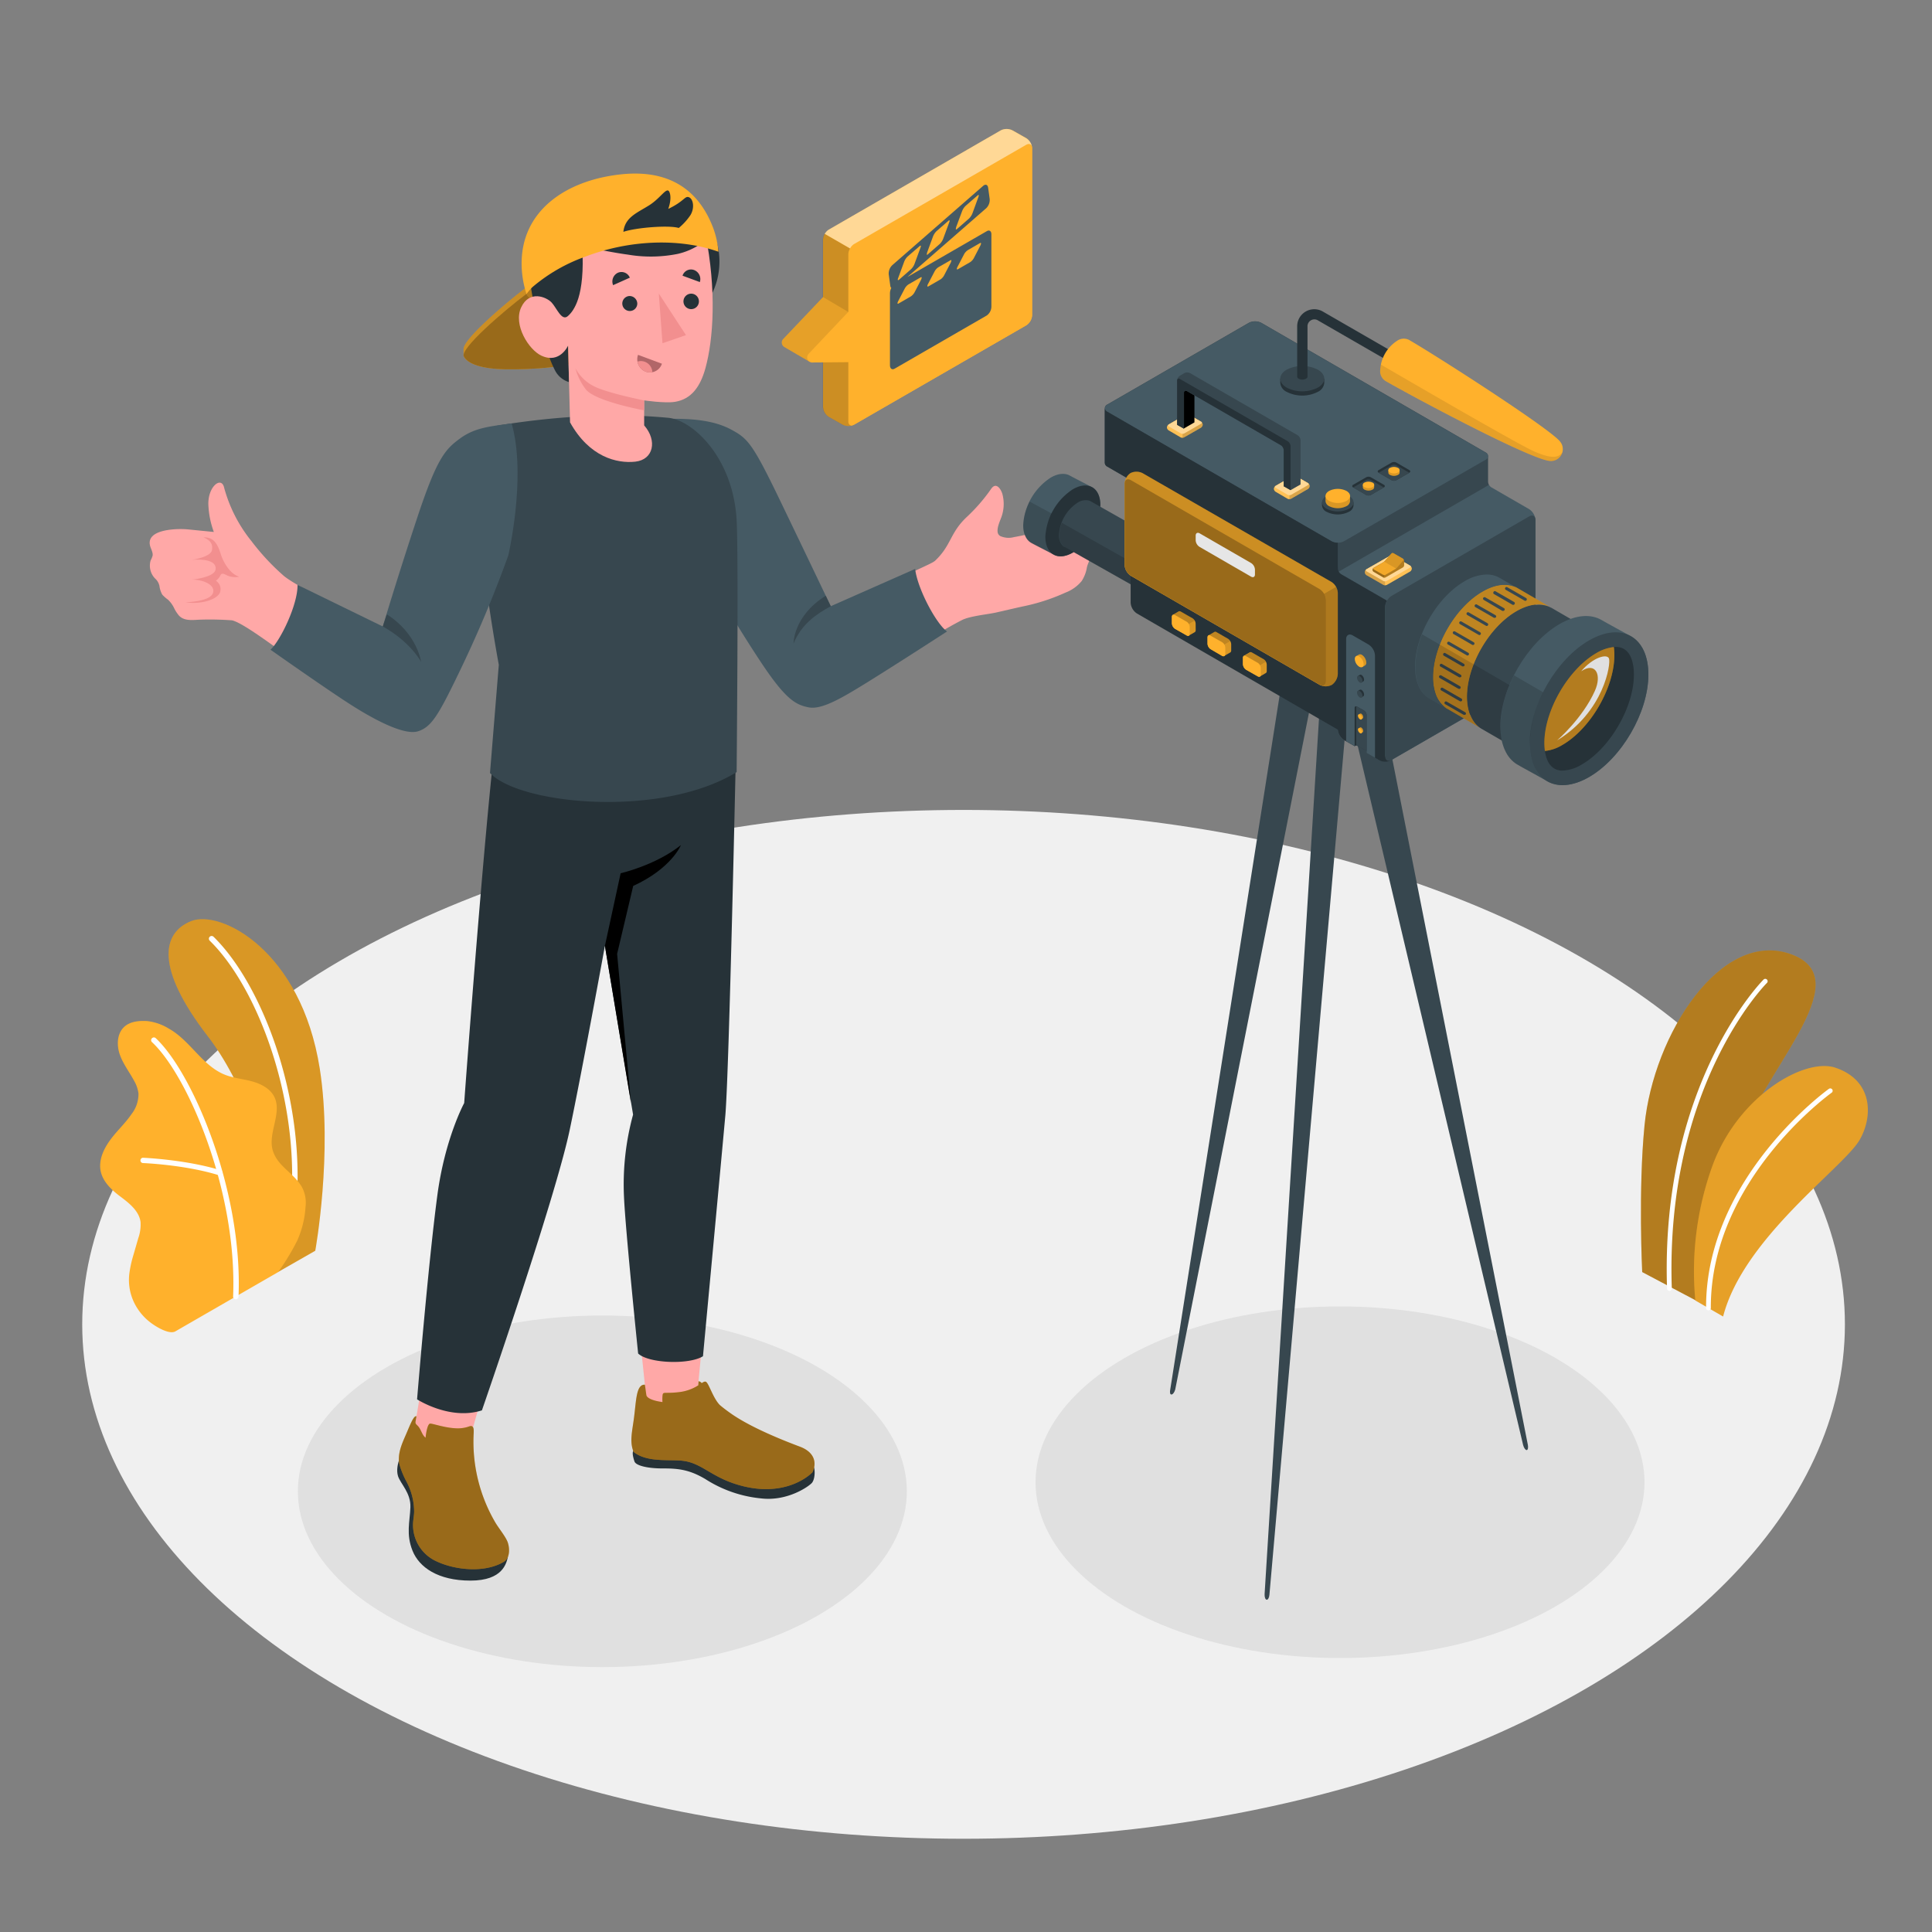 <svg xmlns="http://www.w3.org/2000/svg" viewBox="0 0 500 500"><rect x="0" y="0" width="500" height="500" fill="#808080" stroke="none"/><g id="freepik--Floor--inject-208"><ellipse id="freepik--floor--inject-208" cx="249.37" cy="342.74" rx="228.09" ry="133.13" style="fill:#f0f0f0"></ellipse></g><g id="freepik--Shadows--inject-208"><ellipse id="freepik--Shadow--inject-208" cx="155.89" cy="385.95" rx="78.8" ry="45.5" style="fill:#e0e0e0"></ellipse><ellipse id="freepik--shadow--inject-208" cx="346.8" cy="383.6" rx="78.8" ry="45.5" style="fill:#e0e0e0"></ellipse></g><g id="freepik--Plants--inject-208"><g id="freepik--plants--inject-208"><path d="M72,329.17l9.59-5.48s4.6-25.35,1.16-47.15c-4.84-30.64-25.7-41.2-33.28-38.16s-9.35,12.12,4.33,29.83C61.88,278.65,72.27,300.74,72,329.17Z" style="fill:#FFB12C"></path><g style="opacity:0.15"><path d="M72,329.17l9.59-5.48s4.6-25.35,1.16-47.15c-4.84-30.64-25.7-41.2-33.28-38.16s-9.35,12.12,4.33,29.83C61.88,278.65,72.27,300.74,72,329.17Z"></path></g><path d="M75.49,317h-.1a.69.69,0,0,1-.58-.77c4-28.69-7.57-60.12-20.54-72.79a.68.68,0,1,1,1-1c13.2,12.89,25,44.83,20.93,73.94A.69.69,0,0,1,75.49,317Z" style="fill:#fff"></path><path d="M45.4,344.55c-1.52.87-4.64-1-5.84-1.84a14.4,14.4,0,0,1-4.81-5.52,13.51,13.51,0,0,1-1.2-8.14,30.93,30.93,0,0,1,1-4.33c.41-1.4.81-2.8,1.21-4.2a10.64,10.64,0,0,0,.62-4.24c-.37-2.87-2.92-4.89-5.24-6.62-2.56-1.92-5.23-4.46-5.22-7.92,0-2.67,1.39-5.15,3-7.24s3.62-3.95,5.11-6.16A8.43,8.43,0,0,0,35.84,283a8.87,8.87,0,0,0-1.17-3.36c-1.22-2.26-2.83-4.32-3.67-6.74s-.73-5.43,1.16-7.16c1.55-1.42,3.86-1.62,6-1.48a13.58,13.58,0,0,1,5.54,1.95c5.49,3.05,8.63,9.56,14.46,11.91,2.24.9,4.71,1.1,7,1.72s4.73,1.82,5.82,4c2.14,4.28-1.83,9.54-.33,14.08,1.33,4,5.23,5.55,7.42,9.17a8.59,8.59,0,0,1,1,5.25,25.12,25.12,0,0,1-2.22,8.88,62.23,62.23,0,0,1-4.87,8C71.92,329.26,45.63,344.41,45.4,344.55Z" style="fill:#FFB12C"></path><path d="M61,336.25h0a.7.7,0,0,1-.67-.71c1.13-27.15-11.66-57.13-21-65.84a.68.68,0,0,1,0-1,.69.69,0,0,1,1,0c9.49,8.89,22.55,39.36,21.4,66.89A.69.69,0,0,1,61,336.25Z" style="fill:#fff"></path><path d="M56.9,304.17a.64.64,0,0,1-.2,0C48,301.44,37.1,301,37,301a.68.68,0,0,1-.65-.72.66.66,0,0,1,.71-.65c.11,0,11.15.48,20.05,3.24a.68.68,0,0,1-.2,1.33Z" style="fill:#fff"></path></g><g id="freepik--plants--inject-208"><path d="M438.84,336.53,425,329.21s-1.05-21.17.6-37.95c2.31-23.57,19.84-50.94,38-44.28s-8.32,30.67-14.22,50.66S438.84,336.53,438.84,336.53Z" style="fill:#FFB12C"></path><path d="M438.84,336.53,425,329.21s-1.05-21.17.6-37.95c2.31-23.57,19.84-50.94,38-44.28s-8.32,30.67-14.22,50.66S438.84,336.53,438.84,336.53Z" style="opacity:0.3"></path><path d="M432.07,334.08h0a.62.62,0,0,0,.59-.64c-1.78-52.38,24.3-78.73,24.56-79a.62.62,0,1,0-.86-.88c-.27.27-26.72,27-24.93,79.9A.63.63,0,0,0,432.07,334.08Z" style="fill:#fff"></path><path d="M445.94,340.71l-7.19-4.15a80.5,80.5,0,0,1,4.46-34.95c6.67-18.1,23.91-28,31.84-25.27,9.68,3.29,9.74,12.56,6.22,18.66C477.12,302.18,451.17,320.36,445.94,340.71Z" style="fill:#FFB12C"></path><path d="M445.94,340.71l-7.19-4.15a80.5,80.5,0,0,1,4.46-34.95c6.67-18.1,23.91-28,31.84-25.27,9.68,3.29,9.74,12.56,6.22,18.66C477.12,302.18,451.17,320.36,445.94,340.71Z" style="opacity:0.1"></path><path d="M442.15,339.13h0a.61.61,0,0,0,.61-.61c-.14-33.12,30.95-55.5,31.27-55.73a.61.61,0,0,0-.71-1c-.32.22-31.93,23-31.79,56.72A.62.62,0,0,0,442.15,339.13Z" style="fill:#fff"></path></g></g><g id="freepik--Character--inject-208"><g id="freepik--character--inject-208"><path d="M283.25,137.46a2.56,2.56,0,0,0,.18-2.57,2.63,2.63,0,0,0-2.4-1.12,8.1,8.1,0,0,0-2.66.72A84.27,84.27,0,0,1,262.44,139a5.37,5.37,0,0,1-3.58-.27,1.44,1.44,0,0,1-.68-1.06c-.14-1.24.54-2.64,1-3.9a10,10,0,0,0,.26-5.84c-.3-1.14-1.53-3.31-2.87-1.5a45.34,45.34,0,0,1-6.47,7.46c-4.32,4.13-3.87,7.22-8.09,11.22-.87.83-5.74,2.58-11.67,6l6,17.06A105.15,105.15,0,0,1,249,160.45c2.2-1.08,6.88-1.46,9.09-2,2.4-.54,4.79-1.12,7.2-1.63a50.72,50.72,0,0,0,10.44-3.45,10.06,10.06,0,0,0,4.21-3,9.27,9.27,0,0,0,1.35-3.52c.24-1.09.84-2,1.09-3.11a4.74,4.74,0,0,0-1-4.43A7.3,7.3,0,0,0,283.25,137.46Z" style="fill:#ffa8a7"></path><path d="M174.37,108.38c5.29,0,10.64.51,14.87,2.8s5.43,3.39,12.56,18.18S215,156.89,215,156.89l21.84-9.65c.59,5.11,5.48,14.27,8.26,16.18,0,0-11.82,7.67-20.48,13.06-6.48,4-11.85,7.25-15.3,6.59s-6.09-2.09-12.78-12.28a315.45,315.45,0,0,1-16.81-28.66S172.3,122.45,174.37,108.38Z" style="fill:#455a64"></path><path d="M215,156.89c-3.67,2-7.57,4.6-9.63,9.66,0,0-.14-7.07,8.33-12.37Z" style="fill:#37474f"></path><path d="M165.83,76.49l-29.54-2.18c-5.71,4.32-16.33,13.43-16.32,16h0V92h0a.65.65,0,0,0,.06.21c1,2,4.81,3.22,10.68,3.32,7,.11,17.76-.52,20.6-3,4.28-3.67,14.52-14.43,14.52-14.43L164.34,78Z" style="fill:#FFB12C"></path><path d="M165.83,76.49l-29.54-2.18c-5.71,4.32-16.33,13.43-16.32,16h0V92h0a.65.65,0,0,0,.06.21c1,2,4.81,3.22,10.68,3.32,7,.11,17.76-.52,20.6-3,4.28-3.67,14.52-14.43,14.52-14.43L164.34,78Z" style="opacity:0.2"></path><path d="M136.29,76c-6,4.52-17.3,14.26-16.26,16.25s4.81,3.22,10.68,3.32c7,.11,17.76-.52,20.6-3,4.28-3.67,14.52-14.43,14.52-14.43Z" style="fill:#FFB12C"></path><path d="M136.29,76c-6,4.52-17.3,14.26-16.26,16.25s4.81,3.22,10.68,3.32c7,.11,17.76-.52,20.6-3,4.28-3.67,14.52-14.43,14.52-14.43Z" style="opacity:0.4"></path><path d="M136.29,76c-.09.86,2.92,2.64,2.92,2.64l-.84-5.18Z" style="fill:#FFB12C"></path><path d="M136.29,76c-.09.86,2.92,2.64,2.92,2.64l-.84-5.18Z" style="opacity:0.3"></path><path d="M131.45,402.92c-.4,1.6-1.26,6.14-9.69,6.14s-13.29-3.46-15-7.74-.7-7.47-.55-11.21S103.64,384,103,382c-.91-3,1.58-7.08,1.58-7.08Z" style="fill:#263238"></path><path d="M210.57,379.64c.31.22.5,2.85-.39,4.06-.62.83-6.27,4.93-13.26,4.08a32.36,32.36,0,0,1-14.38-5c-4.08-2.41-6.9-2.76-11-2.75s-7-.77-7.34-1.81c-.61-1.83-.65-3,.23-3Z" style="fill:#263238"></path><path d="M107.41,368.75c0,7.69,14.73,9.1,14.37,2.9l5.13-18-16.65-1.76Z" style="fill:#ffa8a7"></path><path d="M131.37,399.07c-.55-1.46-2.41-3.71-3.19-5.07a41.33,41.33,0,0,1-5.59-23.15c0-.45.09-1.32-.31-1.65s-.91,0-1.41.13l0,0v0a8.84,8.84,0,0,1-2.65.32c-3-.08-6.13-1.23-6.88-1.23-.58,0-1,1.74-1.21,3.66-1-.81-1.12-2.16-2-3.06-.45-.48-.67-.52-.57-1.2.07-.44.15-.83.22-1.28-.72-.32-1.75,2.48-2.67,4.6-1.07,2.45-2.36,5.21-1.71,7.94a22.21,22.21,0,0,0,1.78,4.32,16.7,16.7,0,0,1,2,7.74c0,1.18-.3,2.35-.29,3.53a10.32,10.32,0,0,0,6.07,9.4c4.84,2.28,12.45,3.07,17.39.15C132.09,403.21,131.91,400.53,131.37,399.07Z" style="fill:#FFB12C"></path><path d="M131.37,399.07c-.55-1.46-2.41-3.71-3.19-5.07a41.33,41.33,0,0,1-5.59-23.15c0-.45.09-1.32-.31-1.65s-.91,0-1.41.13l0,0v0a8.84,8.84,0,0,1-2.65.32c-3-.08-6.13-1.23-6.88-1.23-.58,0-1,1.74-1.21,3.66-1-.81-1.12-2.16-2-3.06-.45-.48-.67-.52-.57-1.2.07-.44.15-.83.22-1.28-.72-.32-1.75,2.48-2.67,4.6-1.07,2.45-2.36,5.21-1.71,7.94a22.21,22.21,0,0,0,1.78,4.32,16.7,16.7,0,0,1,2,7.74c0,1.18-.3,2.35-.29,3.53a10.32,10.32,0,0,0,6.07,9.4c4.84,2.28,12.45,3.07,17.39.15C132.09,403.21,131.91,400.53,131.37,399.07Z" style="opacity:0.4"></path><path d="M167.32,362.48c4.16,3,8,3.36,12.9.91l2.47-26.23h-18Z" style="fill:#ffa8a7"></path><path d="M127.87,194.33c-3.32,30.53-7.74,91.14-7.74,91.14s-5,9.18-6.95,23.91c-2.41,18.18-5.24,52.77-5.24,52.77s8.51,5.52,16.78,2.85c0,0,18.92-54.6,22.7-72.5,3.29-15.62,9.13-47.71,9.13-47.71l7.29,43.67a68.33,68.33,0,0,0-2.35,21.28c.35,8.41,3.66,40.55,3.66,40.55,2.74,2.59,13.26,2.94,16.78.7,0,0,5-53.52,5.79-62.36,1-11.62,2.76-95,2.76-95Z" style="fill:#263238"></path><path d="M156.55,244.79,160.62,226s9.1-2.08,15.6-7.29c0,0-2.38,6-12.35,10.57l-4.16,17.59,3.58,38.58Z"></path><path d="M207,374.39c-6.89-2.58-13.6-5.59-17.85-8.58-1.19-.84-2.1-1.54-2.87-2.2-1.75-1.77-2.82-5.6-3.58-6-.25-.14-.6,0-1.1.34a1.22,1.22,0,0,0-.81-.48l-.09,1.06a11.66,11.66,0,0,1-4.72,1.72c-4.23.54-4.4-.31-4.53,1.06a9,9,0,0,0,0,1.54c-2.25-.29-4-.94-4.17-1.79l-.38-2.7c-2.23-.12-2.23,3.88-2.8,8.39-.46,3.65-1.23,6.31-.13,9,3.49,2.82,9.41,1.88,12.82,2.31,4.83.62,7.2,4.08,14,6.14,10.89,3.32,17.52-1.22,19.47-3.17C211.47,378.51,210.75,375.79,207,374.39Z" style="fill:#FFB12C"></path><path d="M207,374.39c-6.89-2.58-13.6-5.59-17.85-8.58-1.19-.84-2.1-1.54-2.87-2.2-1.75-1.77-2.82-5.6-3.58-6-.25-.14-.6,0-1.1.34a1.22,1.22,0,0,0-.81-.48l-.09,1.06a11.66,11.66,0,0,1-4.72,1.72c-4.23.54-4.4-.31-4.53,1.06a9,9,0,0,0,0,1.54c-2.25-.29-4-.94-4.17-1.79l-.38-2.7c-2.23-.12-2.23,3.88-2.8,8.39-.46,3.65-1.23,6.31-.13,9,3.49,2.82,9.41,1.88,12.82,2.31,4.83.62,7.2,4.08,14,6.14,10.89,3.32,17.52-1.22,19.47-3.17C211.47,378.51,210.75,375.79,207,374.39Z" style="opacity:0.4"></path><path d="M150,107.78A202.27,202.27,0,0,0,129.67,110c-6.52.89-5.93,6-5.93,17.13,0,16.44,5.35,44.92,5.35,44.92l-2.28,28c7.65,8.18,44.29,11.76,63.83-.23,0,0,.53-55.78,0-65.18-.92-16.55-11.67-26.06-17.78-26.52A149,149,0,0,0,150,107.78Z" style="fill:#37474f"></path><path d="M144.05,58.72s-4.61.65-6.3,4.12c-1.47,3-.94,10.33,1,18.28s3.81,12.75,5,14.95a6,6,0,0,0,3.52,2.82L147,89.45l-.34-6.57s4.22-5.77,4.69-10.5c.59-6.08-.69-8.57-.69-8.57Z" style="fill:#263238"></path><path d="M151.5,67.86a17.63,17.63,0,0,0,17.69,17.57c9.73,0,17-8,17-17.75s-7.38-17.54-17.12-17.51A17.63,17.63,0,0,0,151.5,67.86Z" style="fill:#263238"></path><path d="M146.93,81.83c-1.59,1.37-2.88-2.19-4.21-3.58S137,75,134.88,79.55s2,11,5.24,12.5c4.77,2.21,6.9-2.6,6.9-2.6l.51,19.86c5,9,12.15,10.68,16.87,10.17s5.77-5.43,2.31-9.39l0-6.47s5.34.79,7.94.38c4.33-.69,6.6-4,7.9-8.65,2.09-7.54,2.92-20.22,0-34.86-4.85-3.75-21.67-3.13-31.86,3.32C151.43,76.8,148.52,80.45,146.93,81.83Z" style="fill:#ffa8a7"></path><path d="M180.72,54.09a20.52,20.52,0,0,0-7.14-4.93,18.28,18.28,0,0,0-6.89-1.47c-3.08,0-6.14-.45-9.21-.36-5.34.17-11.78,2.35-14.19,7.54-1.1,2.37-1.29,4.87.89,6.51a14.86,14.86,0,0,0,6.5,2.43c4,.69,7.88,1.56,11.85,2.09a35.35,35.35,0,0,0,12.85-.19A17.12,17.12,0,0,0,181,63.33a14.88,14.88,0,0,0,2.4-2c.28-.29,1-.88,1.12-1.28s-.42-1.17-.62-1.56A19.75,19.75,0,0,0,180.72,54.09Z" style="fill:#263238"></path><path d="M166.68,103.62s-9.68-1.92-13.07-3.71a11.06,11.06,0,0,1-4.69-4.61,15.21,15.21,0,0,0,2.67,5.45c2.48,3.15,15.1,5.44,15.1,5.44Z" style="fill:#f28f8f"></path><path d="M164.93,78.61a1.94,1.94,0,1,1-2-2A2,2,0,0,1,164.93,78.61Z" style="fill:#263238"></path><path d="M163,71.86l-4.33,1.94a2.5,2.5,0,0,1,1.24-3.21A2.33,2.33,0,0,1,163,71.86Z" style="fill:#263238"></path><path d="M165.12,91.83l6.19,2.3a3.26,3.26,0,0,1-4.2,2.06A3.46,3.46,0,0,1,165.12,91.83Z" style="fill:#b16668"></path><path d="M167.11,96.19a3.28,3.28,0,0,0,1.72.13,3,3,0,0,0-3-2.88,2.83,2.83,0,0,0-.83.14A3.38,3.38,0,0,0,167.11,96.19Z" style="fill:#f28f8f"></path><path d="M181.12,73l-4.48-1.65a2.29,2.29,0,0,1,3-1.46A2.51,2.51,0,0,1,181.12,73Z" style="fill:#263238"></path><path d="M180.88,78a2,2,0,0,1-1.93,2,2,2,0,1,1,1.93-2Z" style="fill:#263238"></path><polygon points="170.5 75.97 171.45 88.83 177.53 86.73 170.5 75.97" style="fill:#f28f8f"></polygon><path d="M135,68.79a26.13,26.13,0,0,0,1.26,7.33,9.15,9.15,0,0,1,1.81-2.05,43.6,43.6,0,0,1,13.28-7.6h0c11.16-4.31,24.19-5,34.58-1.32a23.06,23.06,0,0,0-1.39-6.24c-3.8-9.89-11.46-15.07-23.71-13.8C146.5,46.6,134.65,54.58,135,68.79Z" style="fill:#FFB12C"></path><path d="M161.33,60c3.33-1.12,11.84-1.78,14.33-1a15.49,15.49,0,0,0,3-3.29c1.16-1.85.77-4.18-.33-4.65s-1.16,1-5.39,3c0,0,1-2.55.34-4.27s-2.14,1.37-5.29,3.35S161.73,56.23,161.33,60Z" style="fill:#263238"></path><path d="M130.19,110.65a19.62,19.62,0,0,0-17.73,13.83c-2.57,7.5-8.92,26.66-12.77,38.51-6.73-3.26-23-11.15-26.29-14a59.94,59.94,0,0,1-8.3-8.92,37.63,37.63,0,0,1-7.18-14.18c-.86-2.52-4.09.13-4,4.61a23,23,0,0,0,1.42,7.17c-1.61-.15-6.32-.63-7-.69-2.54-.2-10.33-.07-9.55,4.06.18.92.8,1.77.72,2.71A5.87,5.87,0,0,1,39,145a4.75,4.75,0,0,0,1.12,4.7,3.62,3.62,0,0,1,1.14,1.91A6.18,6.18,0,0,0,42,153.9a10.06,10.06,0,0,0,1.47,1.29A7.31,7.31,0,0,1,45,157.25a9.06,9.06,0,0,0,1.37,2.12c1.4,1.44,3.63,1.06,5.44,1a79.06,79.06,0,0,1,8.23.17c4.78,1.11,22.06,16,37,24.11,5.11,2.78,9.29,4.16,12.53,2.45h0c2.74-1.08,4.08-4.07,5.82-8.36,4-10,14.22-36.78,14.22-36.78C133.43,130.89,133.1,116.05,130.19,110.65Z" style="fill:#ffa8a7"></path><path d="M52.66,139.05c2.41,0,3.5,1.21,4.48,4.37.59,1.87,2.29,5.12,4.77,5.82a5.08,5.08,0,0,1-3-.26c-1.29-.66-1.59-.69-1.93.05a3.65,3.65,0,0,1-1.12,1.27A2.55,2.55,0,0,1,57,153.1c-.43,1.93-4.78,3.42-9,2.77,0,0,6.4-.13,7.12-2.42s-3.11-3.57-5.6-3.43c0,0,6-.54,6.27-2.66s-2.53-2.74-6.1-2.48c0,0,4.9-.7,5.17-2.54C55.25,140.11,53.48,139.48,52.66,139.05Z" style="fill:#f28f8f"></path><path d="M132.41,109.58c-5.24.74-9.37,1-13.27,3.84s-6,5-11.16,20.56-8.91,28.15-8.91,28.15L77,151.36c.09,5.15-4.49,14.53-7,16.78,0,0,15.06,10.64,21.42,14.64s13.48,7.57,16.82,6.46,5.12-3.9,10.41-14.88a312.57,312.57,0,0,0,12.9-30.62S136.31,123.26,132.41,109.58Z" style="fill:#455a64"></path><path d="M99.07,162.13c7.19,4,9.91,9.16,9.91,9.16S108,164,100.11,159Z" style="fill:#37474f"></path></g></g><g id="freepik--speech-bubble--inject-208"><g id="freepik--speech-bubble--inject-208"><g id="freepik--speech-bubble--inject-208"><g id="freepik--speach-bubble--inject-208"><path d="M259,33.74,214.46,59.45A3.34,3.34,0,0,0,213,62.06v43.25a3.27,3.27,0,0,0,1.52,2.59l3.54,2a3.38,3.38,0,0,0,3,0L265.6,84.19a3.34,3.34,0,0,0,1.51-2.61V38.34a3.28,3.28,0,0,0-1.52-2.6l-3.54-2A3.38,3.38,0,0,0,259,33.74Z" style="fill:#FFB12C"></path><path d="M219.52,109V65.79A3.34,3.34,0,0,1,221,63.18L265.6,37.47c.83-.49,1.51-.1,1.51.87V81.58a3.34,3.34,0,0,1-1.51,2.61L221,109.9C220.2,110.38,219.52,110,219.52,109Z" style="fill:#FFB12C"></path><path d="M221,109.9a3.43,3.43,0,0,1-3,0l-3.53-2a3.27,3.27,0,0,1-1.52-2.59V62.06a3.15,3.15,0,0,1,.48-1.54L220,64.3a3,3,0,0,0-.45,1.49V109C219.52,109.91,220.14,110.42,221,109.9Z" style="opacity:0.2"></path><path d="M267.09,38.06c-.12-.76-.74-1-1.49-.6L221,63.18A3,3,0,0,0,220,64.3l-6.55-3.78a3.05,3.05,0,0,1,1-1.07L259,33.74a3.38,3.38,0,0,1,3,0l3.54,2A3.33,3.33,0,0,1,267.09,38.06Z" style="fill:#fff;opacity:0.5"></path></g><path d="M213,76.88,202.71,87.71a1.33,1.33,0,0,0,.22,2.06c.25.17,6.54,3.82,6.54,3.82l10.05-12.86Z" style="fill:#FFB12C"></path><path d="M213,76.88,202.71,87.71a1.33,1.33,0,0,0,.22,2.06c.25.17,6.54,3.82,6.54,3.82l10.05-12.86Z" style="opacity:0.1"></path><path d="M219.52,80.73,209.28,91.56a1.33,1.33,0,0,0,1.14,2.25l9.1-.08C220.7,93.73,220.7,80.73,219.52,80.73Z" style="fill:#FFB12C"></path></g><path id="freepik--Clapperboard--inject-208" d="M255.41,59.81,234.83,71.69l20.4-17.8a3,3,0,0,0,.9-2.39l-.4-2.92c-.11-.79-.68-1-1.28-.49L230.94,68.61A3,3,0,0,0,230,71l.4,2.92a1.08,1.08,0,0,0,.27.62,3,3,0,0,0-.35,1.33V94.51c0,.89.54,1.29,1.2.91l23.85-13.77a2.88,2.88,0,0,0,1.2-2.29V60.72C256.61,59.84,256.07,59.43,255.41,59.81Zm-8-.92L249,54.62a3.89,3.89,0,0,1,.87-1.32L253,50.58c.3-.26.4-.09.22.37l-1.56,4.28a4,4,0,0,1-.87,1.32l-3.11,2.71C247.38,59.53,247.28,59.36,247.45,58.89Zm-7.51,6.56,1.57-4.27a4,4,0,0,1,.87-1.33l3.11-2.71c.3-.26.4-.1.22.37l-1.57,4.27a3.87,3.87,0,0,1-.86,1.33l-3.11,2.71C239.86,66.08,239.76,65.92,239.94,65.45ZM232.43,72,234,67.73a3.83,3.83,0,0,1,.86-1.32L238,63.7c.31-.27.41-.1.23.37l-1.57,4.27a3.89,3.89,0,0,1-.87,1.32l-3.11,2.72C232.35,72.64,232.25,72.48,232.43,72Zm6,.29-1.69,3.26a3,3,0,0,1-1,1.15l-3.17,1.84c-.31.18-.39,0-.17-.51l1.7-3.26a3.08,3.08,0,0,1,1-1.16l3.17-1.83C238.55,71.61,238.62,71.84,238.4,72.3Zm7.68-4.43-1.7,3.26a3,3,0,0,1-.95,1.15l-3.18,1.84c-.31.17-.38-.05-.16-.52l1.7-3.25a3,3,0,0,1,1-1.16l3.18-1.83C246.23,67.18,246.3,67.41,246.08,67.87Zm7.67-4.43-1.69,3.25a3,3,0,0,1-1,1.16l-3.17,1.83c-.31.18-.38-.05-.17-.51l1.7-3.26a3,3,0,0,1,1-1.15l3.17-1.84C253.9,62.75,254,63,253.75,63.44Z" style="fill:#455a64"></path></g></g><g id="freepik--video-camera--inject-208"><g id="freepik--video-camera--inject-208"><path d="M327.78,414c-.33-.07-.55-.73-.5-1.48L341.75,179.6l7.21.76L328.52,412.78C328.45,413.53,328.12,414.08,327.78,414Z" style="fill:#37474f"></path><path d="M395.41,373.94c.14.74,0,1.34-.32,1.34s-.73-.59-.91-1.32L349.24,184l8.3-1.67Z" style="fill:#37474f"></path><path d="M302.87,359.54l28.91-183.46,7.61,5.21L304.15,359.6c-.2.73-.63,1.31-1,1.3S302.71,360.28,302.87,359.54Z" style="fill:#37474f"></path><path d="M276.94,123.12c-1.28-.75-3.06-.65-5,.48a15.69,15.69,0,0,0-7.13,12.29c0,2.22.76,3.79,2,4.55.42.25,5.43,2.82,5.82,3.05,1.29.75,3.06.65,5-.48a15.71,15.71,0,0,0,7.13-12.29c0-2.24-.77-3.81-2-4.56C282.33,125.91,277.33,123.35,276.94,123.12Z" style="fill:#455a64"></path><path d="M265.62,139.25a1.13,1.13,0,0,0,.12.18l-.14-.19h0Z" style="fill:#455a64"></path><path d="M270.54,138.9c0,4.53,3.17,6.37,7.1,4.11a15.71,15.71,0,0,0,7.13-12.29c0-4.53-3.17-6.37-7.1-4.11A15.69,15.69,0,0,0,270.54,138.9Z" style="fill:#263238"></path><path d="M272.44,143.39l-.07,0-.05,0-.12-.06-.1-.06-.21-.11-.48-.27c-.56-.31-3.43-1.72-3.92-2l-.4-.22-.3-.18a2.36,2.36,0,0,1-.45-.33,1.07,1.07,0,0,1-.19-.18,3.08,3.08,0,0,1-.3-.33,1.53,1.53,0,0,1-.11-.16,1.13,1.13,0,0,1-.12-.18h0a6.33,6.33,0,0,1-.81-3.35,13,13,0,0,1,1-4.69c.08-.2.16-.4.25-.59s.12-.3.19-.44l.21-.43s0,0,0,0l5.72,3.08a13.88,13.88,0,0,0-1.61,6.09,6.37,6.37,0,0,0,.79,3.32A3.67,3.67,0,0,0,272.44,143.39Z" style="opacity:0.15"></path><path d="M308.64,146.94a10.66,10.66,0,0,1-4.84,8.34,4.38,4.38,0,0,1-2.16.66,2.54,2.54,0,0,1-1.24-.32h0l-24.9-14.08-.07,0a2.48,2.48,0,0,1-.37-.29,3.72,3.72,0,0,1-1-2.82,10.68,10.68,0,0,1,4.84-8.35,3.73,3.73,0,0,1,2.94-.53,2.78,2.78,0,0,1,.4.16h0l.13.08,24.85,14.06h0A3.39,3.39,0,0,1,308.64,146.94Z" style="fill:#37474f"></path><path d="M298.39,148.61a9.25,9.25,0,0,0-.7,3.37,4.52,4.52,0,0,0,.58,2.41l-3.22-1.86-.07,0h0l-17.65-9.9-.08-.05h0l-1.71-1h0a3.41,3.41,0,0,1-1.38-3.11,8.7,8.7,0,0,1,.66-3.17Z" style="opacity:0.15"></path><path d="M385.11,118h0a1.14,1.14,0,0,0-.67-.94l-58-33.51a3.62,3.62,0,0,0-3.27,0l-36.58,21.12a1.15,1.15,0,0,0-.68.94h0v14.16a1.17,1.17,0,0,0,.68,1l58,33.5a3.62,3.62,0,0,0,3.27,0l36.58-21.12a1.14,1.14,0,0,0,.67-.94h0v-6.53l.26-.14a2,2,0,0,1-.26-1Zm-5.17,3.54Zm-88.89-12.39Z" style="fill:#37474f"></path><path d="M286.55,106.56l58,33.51a3.62,3.62,0,0,0,3.27,0L384.44,119a1,1,0,0,0,0-1.89l-58-33.51a3.62,3.62,0,0,0-3.27,0l-36.58,21.12A1,1,0,0,0,286.55,106.56Z" style="fill:#455a64"></path><path d="M344.59,140.06l-58-33.5a1.14,1.14,0,0,1-.67-.94v14.15a1.16,1.16,0,0,0,.67,1l58,33.5a3.22,3.22,0,0,0,1.63.39V140.46A3.23,3.23,0,0,1,344.59,140.06Z" style="fill:#263238"></path><path d="M397.38,134.59V173.3a3.66,3.66,0,0,1-1.63,2.83l-35.64,20.56a3.63,3.63,0,0,1-3.26,0l-1-.58-2.18-1.26v-.51L351,192.84l-.43.25h0l-2.19-1.26-.43-.25h0l-.11-.06a2.92,2.92,0,0,1-.91-.85,3.22,3.22,0,0,1-.54-1l-.07-.22a2.56,2.56,0,0,1-.12-.76V148.09l.26-.15,38.89-22.45a1.88,1.88,0,0,0,.69.68l9.69,5.59A3.66,3.66,0,0,1,397.38,134.59Z" style="fill:#455a64"></path><path d="M360.11,196.69a3.28,3.28,0,0,1-1.63.45,3.38,3.38,0,0,1-1.63-.44l-1-.58-2.18-1.26v-.51L351,192.84l-.43.25h0l-2.19-1.26-.43-.25h0a3.44,3.44,0,0,1-1-.91,3.22,3.22,0,0,1-.54-1l-.07-.22a3.57,3.57,0,0,1-.12-.92l-.16-48.06.16,6.54a1.82,1.82,0,0,0,.26.94,2,2,0,0,0,.68.69l11.8,6.81a3.43,3.43,0,0,0-.48,1.61v38.7Z" style="fill:#263238"></path><path d="M294.25,158.78a3.6,3.6,0,0,1-1.64-2.83v-14l56.68,32.72v15.93Z" style="fill:#263238"></path><path d="M395.74,133.65l-35.62,20.57a3.6,3.6,0,0,0-1.64,2.83v38.7c0,1,.73,1.46,1.64.94l35.62-20.57a3.58,3.58,0,0,0,1.64-2.83v-38.7C397.38,133.55,396.65,133.13,395.74,133.65Z" style="fill:#37474f"></path><path d="M292.58,122.43a3.49,3.49,0,0,0-1.53,2.77v21a3.62,3.62,0,0,0,1.63,2.83l48.84,28.2a3.39,3.39,0,0,0,3.17,0,3.71,3.71,0,0,0,1.53-2.85V153.44a3.62,3.62,0,0,0-1.63-2.83l-48.84-28.13A3.51,3.51,0,0,0,292.58,122.43Z" style="fill:#FFB12C"></path><path d="M292.58,122.43a3.49,3.49,0,0,0-1.53,2.77v21a3.62,3.62,0,0,0,1.63,2.83l48.84,28.2a3.39,3.39,0,0,0,3.17,0,3.71,3.71,0,0,0,1.53-2.85V153.44a3.62,3.62,0,0,0-1.63-2.83l-48.84-28.13A3.51,3.51,0,0,0,292.58,122.43Z" style="opacity:0.2"></path><path d="M292.68,124.25l48.85,28.2a3.62,3.62,0,0,1,1.63,2.83v21c0,1-.73,1.46-1.64.94L292.68,149a3.62,3.62,0,0,1-1.63-2.83v-21C291.05,124.16,291.78,123.73,292.68,124.25Z" style="fill:#FFB12C"></path><path d="M292.68,124.25l48.85,28.2a3.62,3.62,0,0,1,1.63,2.83v21c0,1-.73,1.46-1.64.94L292.68,149a3.62,3.62,0,0,1-1.63-2.83v-21C291.05,124.16,291.78,123.73,292.68,124.25Z" style="opacity:0.4"></path><path d="M346.22,153.44v20.92a3.74,3.74,0,0,1-1.53,2.85,3.36,3.36,0,0,1-2.91.14c.78.32,1.38-.12,1.38-1.06v-21a3.25,3.25,0,0,0-.49-1.61h0l3.1-1.78A3.34,3.34,0,0,1,346.22,153.44Z" style="opacity:0.15"></path><path d="M310.42,138l13.36,7.71a2.14,2.14,0,0,1,1,1.7v1.26c0,.63-.44.88-1,.57l-13.34-7.71a2.16,2.16,0,0,1-1-1.69V138.6C309.44,138,309.88,137.72,310.42,138Z" style="fill:#e6e6e6"></path><path d="M309.43,161.41a1.79,1.79,0,0,0-.81-1.41l-3-1.71a.59.59,0,0,0-.58-.06l-1.53.89a.58.58,0,0,0-.24.53v1.65a1.82,1.82,0,0,0,.82,1.42l3,1.7a.55.55,0,0,0,.57.06l1.54-.88a.6.6,0,0,0,.24-.53Z" style="fill:#FFB12C"></path><path d="M304.13,159.18l3,1.7a1.81,1.81,0,0,1,.81,1.42V164c0,.52-.36.73-.81.47l-3-1.7a1.82,1.82,0,0,1-.82-1.42v-1.65C303.31,159.13,303.68,158.92,304.13,159.18Z" style="fill:#FFB12C"></path><path d="M309.43,161.41v1.66a.59.59,0,0,1-.24.53l-1.48.85a.63.63,0,0,0,.19-.5V162.3a1.71,1.71,0,0,0-.23-.8l1.53-.89A1.77,1.77,0,0,1,309.43,161.41Z" style="opacity:0.15"></path><path d="M309.2,160.61l-1.53.89a1.63,1.63,0,0,0-.58-.61l-3-1.71a.61.61,0,0,0-.54-.08c.26-.15,1.35-.79,1.5-.86a.55.55,0,0,1,.57,0l3,1.71A1.7,1.7,0,0,1,309.2,160.61Z" style="opacity:0.25"></path><path d="M318.63,166.73a1.82,1.82,0,0,0-.82-1.42l-2.95-1.7a.57.57,0,0,0-.58-.06l-1.54.89a.58.58,0,0,0-.23.52v1.66a1.78,1.78,0,0,0,.82,1.41l2.95,1.71a.56.56,0,0,0,.58,0l1.53-.88a.58.58,0,0,0,.24-.53Z" style="fill:#FFB12C"></path><path d="M313.33,164.49l2.95,1.71a1.8,1.8,0,0,1,.82,1.41v1.66c0,.52-.37.73-.82.47L313.33,168a1.78,1.78,0,0,1-.82-1.41V165C312.51,164.44,312.87,164.23,313.33,164.49Z" style="fill:#FFB12C"></path><path d="M318.63,166.73v1.65a.57.57,0,0,1-.24.53l-1.48.85a.61.61,0,0,0,.19-.5v-1.65a1.67,1.67,0,0,0-.24-.8l1.54-.88A1.74,1.74,0,0,1,318.63,166.73Z" style="opacity:0.15"></path><path d="M318.4,165.93l-1.54.88a1.62,1.62,0,0,0-.58-.61l-3-1.7a.59.59,0,0,0-.54-.09l1.5-.86a.59.59,0,0,1,.58,0l2.95,1.71A1.85,1.85,0,0,1,318.4,165.93Z" style="opacity:0.25"></path><path d="M327.83,172a1.8,1.8,0,0,0-.82-1.41l-3-1.71a.58.58,0,0,0-.57-.06l-1.54.89a.58.58,0,0,0-.24.53v1.65a1.82,1.82,0,0,0,.82,1.42l3,1.7a.58.58,0,0,0,.57.06l1.54-.89a.55.55,0,0,0,.24-.52Z" style="fill:#FFB12C"></path><path d="M322.52,169.81l3,1.7a1.81,1.81,0,0,1,.81,1.42v1.65c0,.52-.36.73-.81.47l-3-1.7a1.82,1.82,0,0,1-.82-1.42v-1.65C321.7,169.76,322.07,169.55,322.52,169.81Z" style="fill:#FFB12C"></path><path d="M327.83,172v1.66a.56.56,0,0,1-.25.52l-1.48.86a.59.59,0,0,0,.19-.5v-1.65a1.71,1.71,0,0,0-.23-.8l1.53-.89A1.79,1.79,0,0,1,327.83,172Z" style="opacity:0.15"></path><path d="M327.59,171.24l-1.53.89a1.56,1.56,0,0,0-.58-.61l-3-1.71a.61.61,0,0,0-.54-.08c.26-.15,1.36-.79,1.5-.86a.55.55,0,0,1,.57,0l3,1.71A1.7,1.7,0,0,1,327.59,171.24Z" style="opacity:0.25"></path><path d="M355.85,169.69v26.43l-2.18-1.26v-.51L351,192.84l-.43.25h0l-2.19-1.26V165.4c0-1,.74-1.47,1.63-1l4.17,2.41A3.62,3.62,0,0,1,355.85,169.69Z" style="fill:#455a64"></path><path d="M353.67,185v9.33L351,192.84l-.43.25h0v-9.84c0-.34.18-.51.46-.45a.67.67,0,0,1,.18.07l1.77,1A1.45,1.45,0,0,1,353.67,185Z" style="fill:#263238"></path><path d="M353.67,185v9.33L351,192.84V183a.64.64,0,0,1,0-.2.67.67,0,0,1,.18.07l1.77,1A1.45,1.45,0,0,1,353.67,185Z" style="fill:#37474f"></path><path d="M351.94,184.72l-.34.2,0,0a.43.43,0,0,0-.06.24,1.13,1.13,0,0,0,.52.9.47.47,0,0,0,.24.07l0,0,.33-.19h0a.36.36,0,0,0,.16-.34,1.16,1.16,0,0,0-.52-.9A.37.37,0,0,0,351.94,184.72Z" style="fill:#FFB12C"></path><path d="M351.94,184.72l-.34.2,0,0a.43.43,0,0,0-.06.24,1.13,1.13,0,0,0,.52.9.47.47,0,0,0,.24.07l0,0,.33-.19h0a.36.36,0,0,0,.16-.34,1.16,1.16,0,0,0-.52-.9A.37.37,0,0,0,351.94,184.72Z" style="opacity:0.15"></path><path d="M352.49,185.85c0,.34-.23.47-.52.31a1.15,1.15,0,0,1-.52-.91c0-.33.23-.46.52-.3A1.15,1.15,0,0,1,352.49,185.85Z" style="fill:#FFB12C"></path><path d="M351.7,169.4l-.74.43,0,.06a1.08,1.08,0,0,0-.13.54,2.52,2.52,0,0,0,1.15,2,1,1,0,0,0,.53.15l0,.07.75-.43h0a.82.82,0,0,0,.33-.74,2.52,2.52,0,0,0-1.14-2A.81.81,0,0,0,351.7,169.4Z" style="fill:#FFB12C"></path><path d="M351.7,169.4l-.74.43,0,.06a1.08,1.08,0,0,0-.13.54,2.52,2.52,0,0,0,1.15,2,1,1,0,0,0,.53.15l0,.07.75-.43h0a.82.82,0,0,0,.33-.74,2.52,2.52,0,0,0-1.14-2A.81.81,0,0,0,351.7,169.4Z" style="opacity:0.15"></path><path d="M352.91,171.89c0,.73-.51,1-1.14.66a2.54,2.54,0,0,1-1.15-2c0-.73.52-1,1.15-.66A2.52,2.52,0,0,1,352.91,171.89Z" style="fill:#FFB12C"></path><path d="M351.94,188.3l-.34.19,0,0a.49.49,0,0,0-.06.25,1.15,1.15,0,0,0,.52.9.47.47,0,0,0,.24.07l0,0,.33-.19h0a.38.38,0,0,0,.16-.34,1.16,1.16,0,0,0-.52-.9A.37.37,0,0,0,351.94,188.3Z" style="fill:#FFB12C"></path><path d="M351.94,188.3l-.34.19,0,0a.49.49,0,0,0-.06.25,1.15,1.15,0,0,0,.52.9.47.47,0,0,0,.24.07l0,0,.33-.19h0a.38.38,0,0,0,.16-.34,1.16,1.16,0,0,0-.52-.9A.37.37,0,0,0,351.94,188.3Z" style="opacity:0.15"></path><path d="M352.49,189.43c0,.34-.23.47-.52.3a1.13,1.13,0,0,1-.52-.9c0-.33.23-.46.52-.3A1.15,1.15,0,0,1,352.49,189.43Z" style="fill:#FFB12C"></path><path d="M351.87,174.68l-.46.27,0,0a.68.68,0,0,0-.08.34,1.55,1.55,0,0,0,.71,1.22.62.62,0,0,0,.32.1l0,0,.46-.27h0a.51.51,0,0,0,.2-.46,1.56,1.56,0,0,0-.7-1.22A.51.51,0,0,0,351.87,174.68Z" style="fill:#263238"></path><path d="M352.61,176.22c0,.45-.31.63-.7.41a1.59,1.59,0,0,1-.71-1.23c0-.45.32-.63.71-.41A1.57,1.57,0,0,1,352.61,176.22Z" style="fill:#37474f"></path><path d="M351.87,178.55l-.46.26,0,0a.68.68,0,0,0-.08.34,1.55,1.55,0,0,0,.71,1.22.62.62,0,0,0,.32.1l0,0,.46-.27h0a.51.51,0,0,0,.2-.46,1.54,1.54,0,0,0-.7-1.22A.49.49,0,0,0,351.87,178.55Z" style="fill:#263238"></path><path d="M352.61,180.09c0,.45-.31.63-.7.41a1.59,1.59,0,0,1-.71-1.23c0-.45.32-.63.71-.41A1.57,1.57,0,0,1,352.61,180.09Z" style="fill:#37474f"></path><path d="M365.37,147.15a1,1,0,0,0-.46-.77l-4.34-2.49a1,1,0,0,0-.92,0l-6,3.44a.94.94,0,0,0-.44.77,1,1,0,0,0,.48.78l4.32,2.48a1,1,0,0,0,.92,0l6-3.45A1,1,0,0,0,365.37,147.15Z" style="fill:#FFB12C"></path><path d="M365.37,147.15a1,1,0,0,0-.46-.77l-4.34-2.49a1,1,0,0,0-.92,0l-6,3.44a.94.94,0,0,0-.44.77,1,1,0,0,0,.48.78l4.32,2.48a1,1,0,0,0,.92,0l6-3.45A1,1,0,0,0,365.37,147.15Z" style="fill:#fff;opacity:0.2"></path><path d="M364.91,146.91l-6,3.44a1,1,0,0,1-.92,0l-4.34-2.49c-.25-.15-.25-.39,0-.53l6-3.44a1,1,0,0,1,.92,0l4.34,2.49C365.17,146.53,365.17,146.77,364.91,146.91Z" style="fill:#FFB12C"></path><path d="M364.91,146.91l-6,3.44a1,1,0,0,1-.92,0l-4.34-2.49c-.25-.15-.25-.39,0-.53l6-3.44a1,1,0,0,1,.92,0l4.34,2.49C365.17,146.53,365.17,146.77,364.91,146.91Z" style="fill:#fff;opacity:0.5"></path><path d="M358,151.36l-4.32-2.48a1,1,0,0,1-.48-.78.92.92,0,0,1,.38-.73c-.19.15-.17.35.06.49l4.34,2.49a.81.81,0,0,0,.46.11h0v1A.9.9,0,0,1,358,151.36Z" style="opacity:0.15"></path><path d="M363.39,145.17v1.11a.74.74,0,0,1-.33.57l-4.46,2.57a.7.7,0,0,1-.66,0L355.53,148a.61.61,0,0,1,0-1.07l2.41-1.39a2.7,2.7,0,0,0,.58-.48l1.55-1.78a.47.47,0,0,1,.58-.1l2.41,1.39A.74.74,0,0,1,363.39,145.17Z" style="fill:#FFB12C"></path><path d="M363.39,145.17v1.11a.74.74,0,0,1-.33.57l-4.46,2.57a.7.7,0,0,1-.66,0L355.53,148a.61.61,0,0,1,0-1.07l2.41-1.39a2.7,2.7,0,0,0,.58-.48l1.55-1.78a.47.47,0,0,1,.58-.1l2.41,1.39A.74.74,0,0,1,363.39,145.17Z" style="opacity:0.3"></path><path d="M358.6,148.73l2.41-1.39a2.64,2.64,0,0,0,.57-.48l1.56-1.79a.3.3,0,0,0-.08-.47l-2.41-1.39a.47.47,0,0,0-.58.1l-1.55,1.78a2.7,2.7,0,0,1-.58.48L355.53,147c-.18.1-.18.27,0,.38l2.42,1.39A.74.74,0,0,0,358.6,148.73Z" style="fill:#FFB12C"></path><path d="M363.06,144.6l-2.41-1.39a.47.47,0,0,0-.58.1l-1.55,1.78a2.44,2.44,0,0,1-.28.27l3.06,1.77a2.44,2.44,0,0,0,.28-.27l1.56-1.79A.3.3,0,0,0,363.06,144.6Z" style="opacity:0.15"></path><path d="M358.24,148.8v.7a.74.74,0,0,1-.3-.08l-2.4-1.39a.71.71,0,0,1-.34-.53.67.67,0,0,1,.28-.49c-.12.09-.1.24.06.33l2.4,1.39A.73.73,0,0,0,358.24,148.8Z" style="opacity:0.15"></path><path d="M361.3,147.13l-3.06-1.77a2.37,2.37,0,0,1-.3.21L355.53,147c-.18.1-.18.27,0,.38l2.42,1.39a.74.74,0,0,0,.65,0l2.41-1.39Z" style="opacity:0.05"></path><path d="M342.13,130.78V130h.19a2.63,2.63,0,0,1,1-1,6.4,6.4,0,0,1,5.78,0,2.56,2.56,0,0,1,1,1h.19v.78h0a2,2,0,0,1-1.2,1.67,6.4,6.4,0,0,1-5.78,0A2,2,0,0,1,342.13,130.78Z" style="fill:#263238"></path><path d="M349.11,131.67c1.6-.92,1.6-2.42,0-3.34a6.4,6.4,0,0,0-5.78,0c-1.59.92-1.59,2.42,0,3.34A6.4,6.4,0,0,0,349.11,131.67Z" style="fill:#37474f"></path><path d="M343.05,129.69v-1.35h.15a2,2,0,0,1,.78-.75,5,5,0,0,1,4.48,0,2.05,2.05,0,0,1,.79.75h.14v1.35h0a1.58,1.58,0,0,1-.93,1.3,5,5,0,0,1-4.48,0A1.58,1.58,0,0,1,343.05,129.69Z" style="fill:#FFB12C"></path><path d="M343.05,129.69v-1.35h.15a2,2,0,0,1,.78-.75,5,5,0,0,1,4.48,0,2.05,2.05,0,0,1,.79.75h.14v1.35h0a1.58,1.58,0,0,1-.93,1.3,5,5,0,0,1-4.48,0A1.58,1.58,0,0,1,343.05,129.69Z" style="opacity:0.15"></path><path d="M348.46,129.64c1.24-.72,1.24-1.87,0-2.59a5,5,0,0,0-4.48,0c-1.24.72-1.24,1.87,0,2.59A5,5,0,0,0,348.46,129.64Z" style="fill:#FFB12C"></path><path d="M358.13,126.15l-3.35,1.94a1.38,1.38,0,0,1-1.22,0l-3.35-1.94a.37.37,0,0,1,0-.7l3.35-1.93a1.32,1.32,0,0,1,1.22,0l3.35,1.93A.37.37,0,0,1,358.13,126.15Z" style="fill:#263238"></path><path d="M358.13,126.15l-3.35,1.94a1.38,1.38,0,0,1-1.22,0l-3.35-1.94,3.35-1.93a1.38,1.38,0,0,1,1.22,0Z" style="fill:#37474f"></path><path d="M352.71,126.11v-.62h.07a.93.93,0,0,1,.36-.35,2.33,2.33,0,0,1,2.06,0,.81.81,0,0,1,.36.35h.07v.62h0a.73.73,0,0,1-.43.6,2.27,2.27,0,0,1-2.06,0A.73.73,0,0,1,352.71,126.11Z" style="fill:#FFB12C"></path><path d="M352.71,126.11v-.62h.07a.93.93,0,0,1,.36-.35,2.33,2.33,0,0,1,2.06,0,.81.81,0,0,1,.36.35h.07v.62h0a.73.73,0,0,1-.43.6,2.27,2.27,0,0,1-2.06,0A.73.73,0,0,1,352.71,126.11Z" style="opacity:0.15"></path><path d="M355.2,126.09a.63.63,0,0,0,0-1.2,2.33,2.33,0,0,0-2.06,0,.63.63,0,0,0,0,1.2A2.33,2.33,0,0,0,355.2,126.09Z" style="fill:#FFB12C"></path><path d="M364.72,122.35l-3.35,1.93a1.38,1.38,0,0,1-1.22,0l-3.35-1.93c-.33-.2-.33-.51,0-.7l3.35-1.94a1.38,1.38,0,0,1,1.22,0l3.35,1.94C365.06,121.84,365.06,122.15,364.72,122.35Z" style="fill:#263238"></path><path d="M364.72,122.35l-3.35,1.93a1.38,1.38,0,0,1-1.22,0l-3.35-1.93,3.35-1.93a1.32,1.32,0,0,1,1.22,0Z" style="fill:#37474f"></path><path d="M359.3,122.31v-.62h.07a.93.93,0,0,1,.36-.35,2.27,2.27,0,0,1,2.06,0,.81.81,0,0,1,.36.35h.07v.62h0a.71.71,0,0,1-.43.59,2.27,2.27,0,0,1-2.06,0A.73.73,0,0,1,359.3,122.31Z" style="fill:#FFB12C"></path><path d="M359.3,122.31v-.62h.07a.93.93,0,0,1,.36-.35,2.27,2.27,0,0,1,2.06,0,.81.81,0,0,1,.36.35h.07v.62h0a.71.71,0,0,1-.43.59,2.27,2.27,0,0,1-2.06,0A.73.73,0,0,1,359.3,122.31Z" style="opacity:0.15"></path><path d="M361.79,122.28a.63.63,0,0,0,0-1.19,2.27,2.27,0,0,0-2.06,0,.63.63,0,0,0,0,1.19A2.27,2.27,0,0,0,361.79,122.28Z" style="fill:#FFB12C"></path><path d="M392.88,152.29h0l-.39-.23c-2.29-1.2-5.39-1-8.82,1-7.07,4.06-12.81,14-12.82,22.12a13,13,0,0,0,.55,4,7.77,7.77,0,0,0,2.29,3.65,7.06,7.06,0,0,0,.78.57h0l0,0,.05,0,.22.12,8.58,5a6.67,6.67,0,0,1-1-.76c-1.67-1.53-2.65-4.09-2.65-7.48,0-8.15,5.76-18.06,12.83-22.12,2.94-1.68,5.64-2.1,7.8-1.41a5.29,5.29,0,0,1,1,.43Z" style="fill:#FFB12C"></path><path d="M392.88,152.29h0l-.39-.23c-2.29-1.2-5.39-1-8.82,1-7.07,4.06-12.81,14-12.82,22.12a13,13,0,0,0,.55,4,7.77,7.77,0,0,0,2.29,3.65,7.06,7.06,0,0,0,.78.57h0l0,0,.05,0,.22.12,8.58,5a6.67,6.67,0,0,1-1-.76c-1.67-1.53-2.65-4.09-2.65-7.48,0-8.15,5.76-18.06,12.83-22.12,2.94-1.68,5.64-2.1,7.8-1.41a5.29,5.29,0,0,1,1,.43Z" style="opacity:0.25"></path><path d="M373.68,182.84a6.23,6.23,0,0,0,.78.57l-4.52-2.63h0l-.05,0c-2.27-1.36-3.67-4.21-3.67-8.25,0-8.15,5.76-18.05,12.83-22.11a11.62,11.62,0,0,1,5.71-1.74,6.65,6.65,0,0,1,3.33.86l4.42,2.56c-2.29-1.2-5.39-1-8.82,1-7.07,4.06-12.81,14-12.82,22.12a13,13,0,0,0,.55,4A7.62,7.62,0,0,0,373.68,182.84Z" style="fill:#455a64"></path><path d="M419.26,173.7c0,8.15-5.75,18.05-12.82,22.11a11.62,11.62,0,0,1-5.71,1.74,6.62,6.62,0,0,1-3.31-.85h0l-13.84-8-.18-.1a6.67,6.67,0,0,1-1-.76c-1.67-1.53-2.65-4.09-2.65-7.48,0-8.15,5.76-18.06,12.83-22.12,2.94-1.68,5.64-2.1,7.8-1.41a5.29,5.29,0,0,1,1,.43l.06,0,.36.21,13.69,7.94h0C417.84,166.74,419.27,169.61,419.26,173.7Z" style="fill:#37474f"></path><path d="M379,185a.34.34,0,0,1-.19,0l-4.84-2.78a.39.39,0,0,1,.38-.67l4.84,2.78a.4.4,0,0,1,.15.53A.42.42,0,0,1,379,185Z" style="fill:#37474f"></path><path d="M378,181.52a.45.45,0,0,1-.19-.05L373,178.69a.39.39,0,0,1-.14-.53.38.38,0,0,1,.53-.14l4.84,2.78a.39.39,0,0,1-.2.72Z" style="fill:#37474f"></path><path d="M377.65,178.26a.46.46,0,0,1-.2,0l-4.84-2.79a.38.38,0,0,1-.14-.52.39.39,0,0,1,.53-.15l4.84,2.79a.39.39,0,0,1-.19.72Z" style="fill:#37474f"></path><path d="M377.83,175.29a.34.34,0,0,1-.19,0l-4.84-2.78a.38.38,0,0,1-.14-.53.38.38,0,0,1,.52-.14l4.84,2.78a.4.4,0,0,1,.15.53A.42.42,0,0,1,377.83,175.29Z" style="fill:#37474f"></path><path d="M378.65,172.45a.34.34,0,0,1-.19,0l-4.84-2.78A.39.39,0,0,1,374,169l4.84,2.78a.4.4,0,0,1,.15.53A.4.4,0,0,1,378.65,172.45Z" style="fill:#37474f"></path><path d="M379.79,169.65a.33.33,0,0,1-.19-.06l-4.85-2.78a.39.39,0,1,1,.39-.67l4.84,2.79a.37.37,0,0,1,.14.52A.38.38,0,0,1,379.79,169.65Z" style="fill:#37474f"></path><path d="M381.21,166.93a.49.49,0,0,1-.2-.05l-4.84-2.79a.39.39,0,0,1-.14-.53.4.4,0,0,1,.53-.14l4.84,2.79a.37.37,0,0,1,.14.52A.38.38,0,0,1,381.21,166.93Z" style="fill:#37474f"></path><path d="M382.88,164.36a.36.36,0,0,1-.2-.06l-4.84-2.78a.39.39,0,0,1-.14-.53.4.4,0,0,1,.53-.14l4.84,2.79a.39.39,0,0,1-.19.72Z" style="fill:#37474f"></path><path d="M384.76,162a.41.41,0,0,1-.19-.05l-4.85-2.79a.39.39,0,0,1-.14-.52.4.4,0,0,1,.53-.15l4.84,2.79a.38.38,0,0,1,.14.53A.39.39,0,0,1,384.76,162Z" style="fill:#37474f"></path><path d="M386.83,159.88a.35.35,0,0,1-.2,0l-4.84-2.78a.39.39,0,0,1,.39-.67l4.84,2.78a.39.39,0,0,1,.14.53A.39.39,0,0,1,386.83,159.88Z" style="fill:#37474f"></path><path d="M389,158.1a.45.45,0,0,1-.19,0L384,155.26a.38.38,0,0,1-.14-.53.39.39,0,0,1,.52-.14l4.84,2.79a.38.38,0,0,1,.15.52A.39.39,0,0,1,389,158.1Z" style="fill:#37474f"></path><path d="M391.68,156.54a.45.45,0,0,1-.19,0l-4.84-2.79a.38.38,0,0,1-.14-.53A.39.39,0,0,1,387,153l4.84,2.79a.38.38,0,0,1,.15.52A.4.4,0,0,1,391.68,156.54Z" style="fill:#37474f"></path><path d="M394.77,155.5a.46.46,0,0,1-.2-.05l-4.84-2.78a.39.39,0,1,1,.39-.67l4.84,2.78a.39.39,0,0,1-.19.72Z" style="fill:#37474f"></path><path d="M392.4,178.31a24.82,24.82,0,0,0-1.85,8.92,12,12,0,0,0,1.54,6.38l-8.52-4.93-.19-.11h0l-8.56-5-.21-.12-.06,0,0,0h0l-4.53-2.63h0l-.06,0c-2.27-1.36-3.67-4.21-3.66-8.25a23.48,23.48,0,0,1,1.74-8.41Z" style="opacity:0.15"></path><path d="M414.5,160.47c-2.77-1.62-6.59-1.41-10.83,1-8.48,4.87-15.36,16.75-15.38,26.52,0,4.79,1.63,8.17,4.31,9.81.9.56,6.92,3.82,7.77,4.32,2.77,1.62,6.6,1.41,10.85-1,8.47-4.87,15.36-16.74,15.38-26.52,0-4.82-1.67-8.22-4.38-9.85C421.34,164.22,415.35,161,414.5,160.47Z" style="fill:#455a64"></path><path d="M390.07,195.27a3.94,3.94,0,0,0,.26.4c-.1-.13-.19-.27-.29-.42h0A0,0,0,0,0,390.07,195.27Z" style="fill:#455a64"></path><path d="M395.9,192.24c0,9.78,6.84,13.76,15.31,8.88s15.37-16.74,15.39-26.52-6.84-13.75-15.32-8.88S395.92,182.47,395.9,192.24Z" style="fill:#37474f"></path><path d="M404.37,199.43c-4.25,0-4.7-5-4.69-7.18,0-8.41,6.19-19.06,13.48-23.25a10.25,10.25,0,0,1,5-1.58c4.25,0,4.7,5,4.69,7.18,0,8.41-6.19,19.06-13.49,23.25a10.29,10.29,0,0,1-5,1.58Z" style="fill:#263238"></path><path d="M417.8,169.56a15.64,15.64,0,0,0-.14-2.1,10.86,10.86,0,0,0-4.5,1.54c-7.29,4.19-13.47,14.84-13.48,23.25a15.64,15.64,0,0,0,.14,2.1,10.78,10.78,0,0,0,4.49-1.54C411.61,188.62,417.78,178,417.8,169.56Z" style="fill:#FFB12C"></path><path d="M417.8,169.56a15.64,15.64,0,0,0-.14-2.1,10.86,10.86,0,0,0-4.5,1.54c-7.29,4.19-13.47,14.84-13.48,23.25a15.64,15.64,0,0,0,.14,2.1,10.78,10.78,0,0,0,4.49-1.54C411.61,188.62,417.78,178,417.8,169.56Z" style="opacity:0.3"></path><path d="M409.21,173.72c2.88-3.48,6.6-4.63,7.18-3.34s-1.26,13.85-13.4,21.22c0,0,6.57-5.66,9.76-12.8C414.63,174.62,412.92,171.2,409.21,173.72Z" style="fill:#e0e0e0"></path><path d="M400,201.94c-.05,0-.1-.06-.16-.08l-.12-.07-.25-.14-.21-.12-.46-.24-1-.58-3.66-2-.85-.48-.66-.38a6.7,6.7,0,0,1-1-.71l-.42-.39a6.22,6.22,0,0,1-.63-.73,4.08,4.08,0,0,1-.25-.33,3.94,3.94,0,0,1-.26-.4,0,0,0,0,1,0,0h0a13.59,13.59,0,0,1-1.75-7.23,28.24,28.24,0,0,1,2.1-10.11q.25-.66.54-1.29c.14-.31.27-.63.43-.94s.3-.62.45-.93a0,0,0,0,1,0,0l7.55,4.38a30.16,30.16,0,0,0-3.47,13.14,13.73,13.73,0,0,0,1.7,7.17A7.91,7.91,0,0,0,400,201.94Z" style="opacity:0.15"></path><path d="M331.33,99.08V98h.26A3.59,3.59,0,0,1,333,96.65a8.86,8.86,0,0,1,8.05,0A3.53,3.53,0,0,1,342.46,98h.26v1.09h0a2.83,2.83,0,0,1-1.67,2.32,8.86,8.86,0,0,1-8.05,0A2.83,2.83,0,0,1,331.33,99.08Z" style="fill:#263238"></path><path d="M341.05,100.32c2.22-1.29,2.22-3.37,0-4.65a8.92,8.92,0,0,0-8.05,0c-2.22,1.28-2.22,3.36,0,4.65A8.92,8.92,0,0,0,341.05,100.32Z" style="fill:#37474f"></path><path d="M368.34,95.62l-26-15a4.42,4.42,0,0,0-6.63,3.83V97.51a.67.67,0,0,0,.39.51A2.06,2.06,0,0,0,338,98a.63.63,0,0,0,.38-.51V84.43a1.75,1.75,0,0,1,.89-1.53,1.72,1.72,0,0,1,1.78,0l26,15a1.31,1.31,0,0,0,1.8-.48A1.33,1.33,0,0,0,368.34,95.62Z" style="fill:#263238"></path><path d="M403.89,114.47h0c-1.63-2.8-31.46-22-39.21-26.49a3,3,0,0,0-3.14.24,9.6,9.6,0,0,0-4.34,7.52,3,3,0,0,0,1.35,2.85c7.81,4.5,38.63,20.91,42.84,20.72a3.06,3.06,0,0,0,3.06-3.07A3,3,0,0,0,403.89,114.47Z" style="fill:#FFB12C"></path><path d="M404.32,117.1c-.87,1.22-2.4,1.85-7.22-.24-4.48-2-30.52-17.16-39.74-22.51a6.62,6.62,0,0,0-.15,1.38,3,3,0,0,0,1.35,2.85c7.81,4.5,38.63,20.91,42.84,20.72A3,3,0,0,0,404.32,117.1Z" style="opacity:0.1"></path><path d="M329.68,126.5a1,1,0,0,1,.46-.76l4.34-2.5a1,1,0,0,1,.92,0l3.1,1.79a.94.94,0,0,1,.44.78,1,1,0,0,1-.48.77l-4.32,2.49a1.06,1.06,0,0,1-.92,0l-3.08-1.8A1,1,0,0,1,329.68,126.5Z" style="fill:#FFB12C"></path><path d="M329.68,126.5a1,1,0,0,1,.46-.76l4.34-2.5a1,1,0,0,1,.92,0l3.1,1.79a.94.94,0,0,1,.44.78,1,1,0,0,1-.48.77l-4.32,2.49a1.06,1.06,0,0,1-.92,0l-3.08-1.8A1,1,0,0,1,329.68,126.5Z" style="fill:#fff;opacity:0.2"></path><path d="M330.14,126.27l3.1,1.79a1,1,0,0,0,.92,0l4.34-2.5c.26-.14.26-.38,0-.53l-3.1-1.79a1,1,0,0,0-.92,0l-4.34,2.5C329.89,125.88,329.89,126.12,330.14,126.27Z" style="fill:#FFB12C"></path><path d="M330.14,126.27l3.1,1.79a1,1,0,0,0,.92,0l4.34-2.5c.26-.14.26-.38,0-.53l-3.1-1.79a1,1,0,0,0-.92,0l-4.34,2.5C329.89,125.88,329.89,126.12,330.14,126.27Z" style="fill:#fff;opacity:0.5"></path><path d="M334.14,129.07l4.32-2.49a1,1,0,0,0,.48-.77.94.94,0,0,0-.37-.73c.18.14.16.35-.07.48l-4.34,2.5a1,1,0,0,1-.46.11h0v1A1,1,0,0,0,334.14,129.07Z" style="opacity:0.15"></path><path d="M302,110.61a1,1,0,0,1,.46-.76l4.35-2.5a1.06,1.06,0,0,1,.92,0l3.09,1.79a1,1,0,0,1,.45.78,1.11,1.11,0,0,1-.48.78l-4.33,2.48a1,1,0,0,1-.92,0l-3.08-1.8A1,1,0,0,1,302,110.61Z" style="fill:#FFB12C"></path><path d="M302,110.61a1,1,0,0,1,.46-.76l4.35-2.5a1.06,1.06,0,0,1,.92,0l3.09,1.79a1,1,0,0,1,.45.78,1.11,1.11,0,0,1-.48.78l-4.33,2.48a1,1,0,0,1-.92,0l-3.08-1.8A1,1,0,0,1,302,110.61Z" style="fill:#fff;opacity:0.2"></path><path d="M302.48,110.38l3.1,1.79a1,1,0,0,0,.92,0l4.34-2.49a.28.28,0,0,0,0-.54l-3.09-1.79a1.06,1.06,0,0,0-.92,0l-4.35,2.5C302.23,110,302.23,110.24,302.48,110.38Z" style="fill:#FFB12C"></path><path d="M302.48,110.38l3.1,1.79a1,1,0,0,0,.92,0l4.34-2.49a.28.28,0,0,0,0-.54l-3.09-1.79a1.06,1.06,0,0,0-.92,0l-4.35,2.5C302.23,110,302.23,110.24,302.48,110.38Z" style="fill:#fff;opacity:0.5"></path><path d="M306.48,113.18l4.33-2.49a1,1,0,0,0,.47-.77.91.91,0,0,0-.37-.73c.19.15.16.35-.07.49l-4.34,2.49a.85.85,0,0,1-.46.11h0v1A.9.9,0,0,0,306.48,113.18Z" style="opacity:0.15"></path><path d="M309.12,102.31v7l-2.75,1.59v-9.33c0-.48.34-.68.76-.44Z"></path><path d="M336.58,114v11.38L334,126.85l-1.77-1v-9.33a1.66,1.66,0,0,0-.75-1.3l-21.53-12.43-2.78-1.61c-.42-.24-.76,0-.76.44v9.33l-1.77-1V98.53a.77.77,0,0,1,0-.15,1.66,1.66,0,0,1,.74-1.16l1.12-.65a1.65,1.65,0,0,1,1.5,0l27.85,16.08A1.64,1.64,0,0,1,336.58,114Z" style="fill:#37474f"></path><path d="M334,115.47v11.38l-1.77-1v-9.33a1.66,1.66,0,0,0-.75-1.3l-21.53-12.43-2.78-1.61c-.42-.24-.76,0-.76.44v9.33l-1.77-1V98.53a.77.77,0,0,1,0-.15c.06-.37.37-.5.74-.29l27.85,16.08A1.67,1.67,0,0,1,334,115.47Z" style="fill:#263238"></path></g></g></svg>